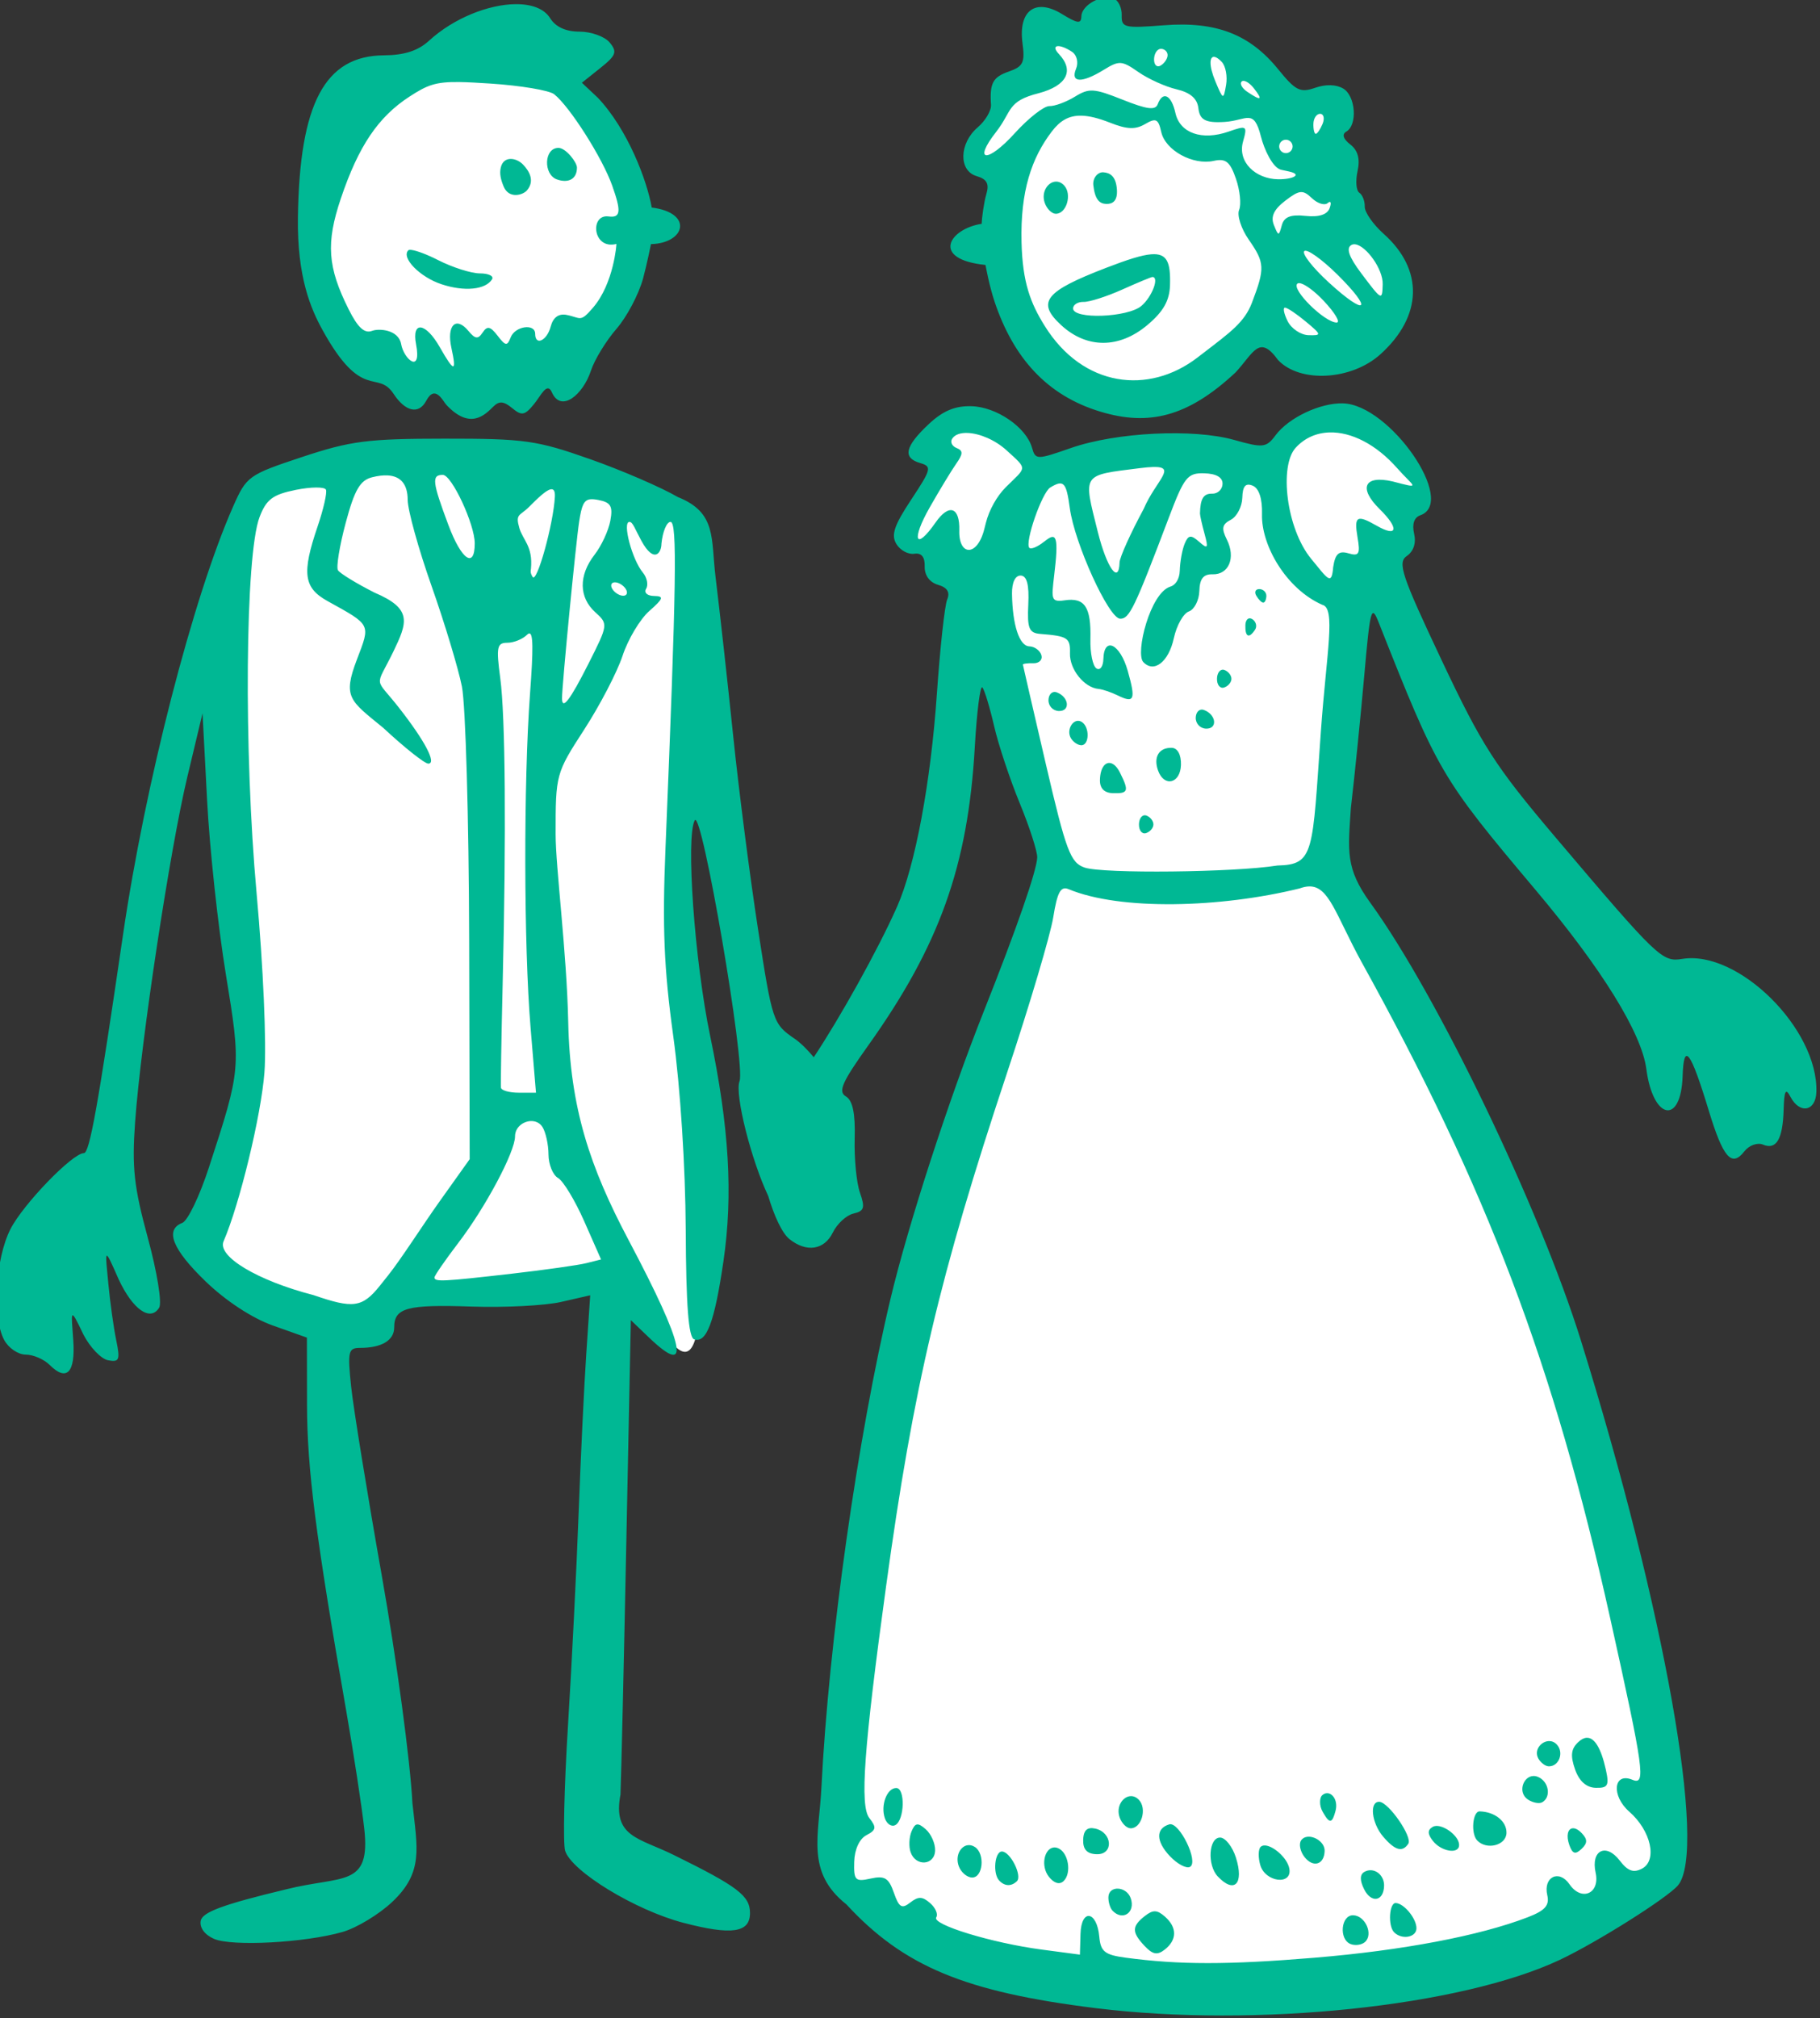 <?xml version="1.0" ?><svg height="306.018mm" viewBox="0 0 276.041 306.018" width="276.041mm" xmlns="http://www.w3.org/2000/svg">
    <rect x="0" y="0" width="276.041" height="306.018" fill="#333333" stroke="none"/>
    <path d="m 15514.967,11131.775 c -1.517,-0.1 -2.865,0 -3.963,0.379 -8.784,2.964 3.359,23.426 3.359,23.426 0,0 -16.406,4.884 -21.638,8.953 -5.232,4.069 -10.722,16.102 -18.473,30.809 -7.751,14.707 14.404,12.554 14.404,12.554 0,0 -3.423,28.718 7.235,67.258 10.657,38.54 36.641,62.423 76.281,60.28 31.192,-1.685 59.814,-37.432 59.814,-37.432 0,0 33.265,16.218 46.377,13.602 13.112,-2.616 28.679,-15.346 30.487,-36.215 1.809,-20.868 -27.516,-37.901 -27.516,-37.901 l -11.303,-35.924 c 0,0 10.075,-23.775 1.807,-29.878 -8.267,-6.104 -27.516,5.289 -27.516,5.289 0,0 -16.276,-31.332 -29.388,-39.006 -13.112,-7.673 -18.731,16.627 -18.731,16.627 0,0 1.032,-17.324 -14.922,-21.684 -15.954,-4.36 -36.754,10.229 -36.754,10.229 0,0 -18.94,-10.682 -29.56,-11.366 z m -315.164,21.362 c -13.522,0.181 -28.298,3.298 -44.112,8.572 -42.172,14.063 -50.039,74.271 -45.865,107.889 14.022,54.858 57.746,54.951 76.049,55.433 18.303,0.481 68.233,-4.672 86.59,-40.168 18.356,-35.497 6.849,-73.06 -16.485,-104.511 -14.583,-19.657 -33.639,-27.518 -56.177,-27.215 z m 477.006,195.607 c -15.352,0.435 -28.38,8.147 -32.506,13.945 -4.716,6.627 -11.174,14.649 -11.174,14.649 0,0 -33.523,-14.01 -62.201,-12.731 -28.679,1.278 -64.348,12.227 -64.348,12.227 0,0 -11.111,-21.857 -31.199,-24.648 -20.088,-2.79 -29.259,8.486 -27.709,13.195 1.55,4.708 8.462,5 8.461,5 0,0 -17.116,32.261 -20.926,39.469 -3.811,7.208 5.49,15.113 14.662,7.091 9.172,-8.022 6.071,15.057 13.047,17.498 6.976,2.442 18.473,1.106 18.473,1.106 0,0 36.364,154.275 38.367,159.623 2.002,5.348 -8.72,20.347 -17.311,43.889 -8.591,23.543 -71.577,233.015 -84.883,289.808 -13.306,56.793 -25.324,217.238 -24.742,223.516 0.581,6.278 10.141,15.288 23.059,23.658 12.918,8.371 108.837,52.957 225.941,45.69 117.104,-7.266 194.608,-57.264 203.78,-60.112 9.172,-2.848 13.306,-7.266 11.82,-27.088 -1.485,-19.823 -47.131,-271.789 -99.127,-370.203 -51.996,-98.414 -88.967,-169.166 -88.967,-169.166 l 11.561,-149.336 c 0,0 27.039,-17.273 29.752,-32.851 2.713,-15.579 13.175,-15.754 11.884,-23.02 -1.292,-7.266 -20.863,-38.831 -39.013,-40.924 -2.268,-0.262 -4.508,-0.347 -6.701,-0.285 z m -507.895,25.967 c -21.362,0.202 -42.271,1.283 -60.273,2.439 -48.005,3.082 -41.955,22.35 -46.397,50.959 0,0 -6.36,181.333 3.754,224.584 10.115,43.251 0.644,76.437 -6.367,103.457 -7.011,27.02 -20.284,52.736 -13.916,57.6 6.369,4.865 29.167,26.156 67.699,33.525 38.533,7.369 39.816,-13.677 39.816,-13.677 0,0 46.24,0.674 62.188,0 15.948,-0.675 55.978,-11.852 55.978,-11.852 0,0 7.976,1.545 27.188,32.225 19.213,30.68 20.334,-1.448 22.1,-21.147 1.766,-19.699 -7.061,-113.954 -11.45,-150.414 -4.388,-36.46 4.325,-212.88 4.807,-246.691 0.482,-33.81 -2.998,-37.71 -45.865,-50.955 -26.791,-8.278 -63.659,-10.389 -99.262,-10.053 z" fill="#FFFFFF" transform="translate(55.498,43.777) matrix(0.273,0,0,0.273,-3187.119,-2455.746) translate(-3459.724,-2280.825)"/>
    <path d="m 15546.996,11114.498 c -6.558,-0.461 -15.193,4.925 -15.35,10.397 -0.124,4.355 -2.023,4.141 -10.769,-1.217 -14.737,-9.026 -24.354,-1.933 -21.941,16.181 1.431,10.751 0.366,12.97 -7.547,15.723 -8.963,3.119 -10.748,6.442 -9.959,18.541 0.208,3.22 -3.118,8.843 -7.391,12.494 -10.352,8.858 -10.685,24.119 -0.578,27.072 5.717,1.67 7.1,4.264 5.365,10.065 -1.287,4.298 -2.475,13.092 -2.59,16.424 -17.858,2.717 -28.744,19.651 2.143,22.849 0,0 2.022,11.486 5.166,20.77 10.22,30.173 28.368,51.58 58.742,60.726 26.406,7.951 48.18,3.284 75.076,-21.869 10.06,-10.922 13.061,-21.298 23.547,-6.832 12.216,12.932 40.87,11.298 56.94,-3.244 23.369,-21.156 24.044,-46.959 1.736,-66.84 -5.87,-5.232 -10.602,-12.039 -10.512,-15.127 0.09,-3.087 -1.267,-6.551 -3.012,-7.699 -1.744,-1.148 -2.182,-6.559 -0.974,-12.025 1.488,-6.741 0.19,-11.492 -4.035,-14.77 -3.967,-3.077 -4.768,-5.678 -2.207,-7.162 6.324,-3.665 5.181,-19.771 -1.698,-23.883 -3.938,-2.338 -9.705,-2.498 -15.679,-0.42 -8.25,2.871 -10.849,1.57 -20.426,-10.236 -15.868,-19.556 -34.62,-26.777 -63.631,-24.504 -21.907,1.717 -23.558,1.322 -23.361,-5.596 0.117,-4.093 -1.865,-8.254 -4.403,-9.246 -0.821,-0.321 -1.715,-0.506 -2.652,-0.572 z m -329.912,3.691 c -14.723,0.207 -34.007,7.609 -47.936,20.358 -6.042,5.529 -13.658,7.986 -24.984,8.058 -32.803,0.208 -46.875,26.68 -47.789,89.92 -0.482,33.258 7.213,50.885 13.576,62.467 22.204,40.422 30.494,21.813 39.588,35.639 6.271,9.534 13.824,11.917 18.141,3.795 4.987,-9.384 9.324,0.361 11.246,2.39 12.972,13.698 21.002,5.885 25.982,0.905 3.269,-3.27 5.817,-3.072 10.498,0.812 5.342,4.434 7.009,4.104 12.299,-2.428 3.709,-4.581 7.111,-12.354 9.754,-6.359 5.132,11.639 17.366,1.244 21.686,-11.951 2.017,-6.162 8.421,-16.615 14.181,-23.248 5.763,-6.633 12.42,-19.221 14.797,-27.973 2.185,-8.037 4.393,-19.121 4.393,-19.121 19.193,-0.478 23.68,-17.391 0.427,-20.312 -2.6,-15.044 -13.371,-43.476 -29.933,-60.971 l -8.877,-8.338 10.23,-8.156 c 8.826,-7.038 9.541,-8.984 5.219,-14.192 -2.755,-3.319 -10.273,-6.035 -16.707,-6.035 -7.661,0 -13.307,-2.577 -16.357,-7.461 -3.408,-5.456 -10.6,-7.922 -19.434,-7.799 z m 301.225,23.338 c 1.573,-0.235 4.658,0.785 8.248,3.209 2.603,1.75 3.549,5.938 2.134,9.332 -3.269,7.839 3.172,8.109 15.309,0.641 8.682,-5.341 10.087,-5.254 19.348,1.197 5.49,3.826 15.021,8.131 21.179,9.567 7.547,1.759 11.492,5.137 12.102,10.367 0.737,6.338 3.452,8.483 14.703,7.744 12.265,-0.806 16.059,-7.764 20.049,8.053 1.863,7.389 6.624,17.517 11.252,18.525 l 4.279,0.932 c 7.994,1.741 2.015,4.458 -5.959,4.342 -12.573,-0.181 -22.673,-9.627 -19.498,-20.903 2.491,-8.851 2.131,-9.1 -8.035,-5.562 -14.805,5.151 -27.057,0.851 -29.535,-10.366 -2.211,-10.01 -7.01,-12.4 -9.807,-4.886 -1.32,3.539 -5.862,2.965 -19.49,-2.461 -15.99,-6.368 -18.647,-6.538 -26.529,-1.69 -4.816,2.964 -11.202,5.318 -14.188,5.233 -2.988,-0.08 -11.624,6.676 -19.193,15.023 -15.253,16.826 -23.608,16.15 -10.287,-0.832 8.917,-11.47 5.787,-16.913 23.666,-21.377 15.554,-4.181 19.798,-12.526 11.066,-21.767 -2.45,-2.595 -2.388,-4.085 -0.814,-4.321 z m 57.609,1.461 c 2.051,0.06 3.689,1.684 3.629,3.614 -0.06,1.929 -1.807,4.498 -3.895,5.707 -2.085,1.208 -3.717,-0.419 -3.627,-3.616 0.09,-3.196 1.844,-5.763 3.893,-5.705 z m 29.812,4.508 c 1.014,0.213 2.34,1.109 3.938,2.801 2.128,2.252 3.197,7.995 2.375,12.76 -1.458,8.433 -1.617,8.378 -5.994,-2.088 -3.6,-8.604 -3.36,-14.112 -0.319,-13.473 z m 16.174,13.316 c 1.49,0.135 3.674,1.677 5.553,4.077 5.192,6.633 4.142,7.214 -3.605,1.998 -2.964,-1.994 -4.386,-4.568 -3.168,-5.721 0.305,-0.288 0.724,-0.398 1.22,-0.354 z m -435.695,0.637 c 4.496,0.07 9.985,0.374 16.99,0.83 16.823,1.096 32.826,3.772 35.565,5.948 8.71,6.922 26.842,35.481 32.24,50.783 4.87,13.804 5.005,18.03 -2.016,17.076 -10.571,-1.437 -8.935,18.664 4.319,15.281 0.145,-0.04 -1.43,21.856 -12.901,35.291 -7.375,8.639 -6.745,5.676 -14.763,4.112 -4.408,-0.86 -7.507,1.405 -8.827,6.459 -2.057,7.862 -8.625,10.95 -8.625,4.054 0,-5.939 -11.199,-4.314 -13.613,1.975 -1.89,4.932 -2.876,4.804 -7.269,-0.934 -3.998,-5.218 -5.767,-5.602 -8.282,-1.797 -2.561,3.877 -4.141,3.699 -7.951,-0.892 -6.929,-8.347 -12.183,-3.074 -9.428,9.463 3.013,13.718 1.541,13.631 -6.431,-0.379 -7.888,-13.858 -15.722,-14.805 -13.197,-1.594 3.196,16.724 -6.768,8.344 -8.284,-0.115 -1.462,-8.155 -12.425,-8.802 -16.082,-7.399 -4.29,1.647 -7.977,-1.727 -13.121,-12.006 -11.696,-23.369 -12.642,-36.75 -4.34,-61.394 9.833,-29.191 20.748,-45.387 38.217,-56.715 9.759,-6.328 14.311,-8.251 27.799,-8.047 z m 478.111,17.639 c 1.986,0.06 2.575,2.593 1.307,5.635 -1.268,3.042 -2.965,5.511 -3.77,5.488 -0.807,-0.02 -1.394,-2.557 -1.304,-5.633 0.09,-3.075 1.782,-5.546 3.767,-5.49 z m -132.611,1.037 c 4.302,0.102 9.45,1.37 15.873,3.902 9.476,3.734 14.072,3.912 19.477,0.746 6.025,-3.527 7.353,-2.873 8.962,4.409 2.247,10.174 17.572,18.602 29.167,16.041 6.678,-1.476 9.061,0.443 12.339,9.933 2.234,6.47 3.026,14.251 1.758,17.291 -1.267,3.041 1.137,10.474 5.348,16.52 8.941,12.843 9.092,15.806 1.789,35.004 -4.134,10.871 -11.819,16.296 -27.24,28.14 l -3.047,2.34 c -27.057,20.781 -63.58,16.668 -84.905,-17.64 -7.848,-12.627 -12.277,-24 -12.828,-46.381 -0.702,-28.485 5.618,-46.869 16.842,-61.555 4.471,-5.851 9.294,-8.92 16.465,-8.75 z m 113.664,13.348 c 2.051,0.06 3.683,1.783 3.623,3.834 -0.06,2.05 -1.784,3.681 -3.836,3.623 -2.05,-0.06 -3.683,-1.786 -3.623,-3.836 0.06,-2.051 1.786,-3.679 3.836,-3.621 z m -404.248,4.539 c -8.14,0 -8.436,14.789 -0.91,17.488 6.309,2.263 11.189,-0.06 11.189,-6.545 0,-2.956 -6.175,-10.943 -10.279,-10.943 z m -26.672,6.133 c -2.437,0.06 -4.593,1.451 -5.363,4.748 -0.813,3.482 0.02,6.821 1.605,10.607 2.947,7.034 10.717,4.736 12.963,2.076 4.441,-5.259 1.28,-10.657 -2.154,-14.254 -1.897,-1.986 -4.614,-3.242 -7.051,-3.177 z m 329.434,7.427 c -3.077,-0.243 -6.066,3.119 -5.598,7.207 0.907,7.934 3.416,10.2 7.063,10.348 3.33,0.135 6.512,-1.29 6.027,-8.055 -0.534,-7.424 -3.849,-9.213 -7.492,-9.5 z m -26.262,5.162 c -4.458,0.01 -8.479,5.705 -6.322,11.844 1.14,3.249 3.86,5.958 6.039,6.02 6.04,0.172 9.311,-10.879 4.674,-15.787 -1.371,-1.452 -2.905,-2.081 -4.391,-2.077 z m 135.742,5.846 c 2.081,-0.202 3.809,0.942 6.309,3.322 3.158,3.008 7.13,4.246 8.826,2.75 1.697,-1.495 2.181,-0.224 1.078,2.823 -1.311,3.617 -5.968,5.11 -13.422,4.302 -8.264,-0.894 -11.898,0.549 -13.16,5.223 -1.651,6.128 -1.875,6.12 -4.396,-0.156 -1.876,-4.669 -0.02,-8.643 6.336,-13.512 3.914,-3.002 6.348,-4.55 8.429,-4.752 z m 30.59,29.014 c 5.992,0.951 15.334,13.744 15.094,22.176 -0.263,9.245 -0.435,9.158 -11.94,-6.137 -6.816,-9.061 -8.513,-13.916 -5.48,-15.674 0.681,-0.395 1.47,-0.501 2.326,-0.365 z m -524.326,3.115 c -0.975,-0.138 -1.644,-0.09 -1.918,0.187 -4.1,4.102 6.368,14.833 18.363,18.821 12.753,4.24 24.554,3.1 28.151,-2.721 1.116,-1.804 -1.915,-3.279 -6.729,-3.279 -4.817,0 -15.29,-3.333 -23.277,-7.405 -5.989,-3.053 -11.664,-5.188 -14.59,-5.603 z m 495.853,0.625 c 1.438,-1.397 9.659,4.414 18.266,12.912 20.34,20.086 16.45,23.817 -4.67,4.477 -8.919,-8.168 -15.038,-15.993 -13.596,-17.389 z m -85.033,1.773 c -5.36,0.423 -13.269,2.989 -24.773,7.409 -34.425,13.224 -39.119,19.171 -25.229,31.961 14.242,13.114 32.279,13.061 47.932,-0.141 8.857,-7.473 12.259,-13.498 12.506,-22.156 0.357,-12.531 -1.502,-17.777 -10.436,-17.073 z m 0.692,12.604 c 3.912,0.111 -0.25,11.025 -6.114,16.039 -7.634,6.52 -38.169,7.615 -37.99,1.361 0.06,-2.05 2.702,-3.655 5.877,-3.564 3.175,0.09 12.812,-2.993 21.418,-6.852 8.606,-3.859 16.169,-7.002 16.809,-6.984 z m 82.543,3.601 c 2.84,0.851 7.728,4.502 12.507,9.561 6.37,6.746 9.613,12.21 7.203,12.141 -6.791,-0.194 -25.159,-18.376 -21.789,-21.567 0.413,-0.39 1.132,-0.418 2.079,-0.135 z m -8.893,13.422 c 1.288,0.04 6.509,3.546 11.607,7.795 8.76,7.306 8.839,7.713 1.438,7.502 -4.306,-0.122 -9.531,-3.629 -11.606,-7.793 -2.078,-4.163 -2.724,-7.541 -1.439,-7.504 z m 32.248,53.157 c -12.673,-0.361 -30.239,7.941 -37.523,17.736 -5.139,6.908 -6.939,7.109 -22.981,2.58 -22.649,-6.395 -65.521,-4.281 -90.654,4.471 -19.09,6.647 -19.721,6.643 -21.67,-0.17 -3.255,-11.364 -19.709,-22.641 -33.617,-23.037 -9.213,-0.263 -15.994,2.62 -24.041,10.22 -13.009,12.291 -14.292,18.487 -4.418,21.371 6.541,1.912 6.184,3.346 -5.045,20.313 -9.495,14.347 -11.258,19.617 -8.235,24.611 2.113,3.496 6.573,5.94 9.905,5.432 4.037,-0.615 5.987,1.739 5.836,7.045 -0.14,4.906 2.697,8.822 7.382,10.191 5.185,1.514 6.812,4.129 5.106,8.192 -1.377,3.282 -3.954,26.914 -5.725,52.515 -3.396,49.129 -12.078,95.504 -22.113,118.094 -10.907,24.554 -31.877,61.914 -46.277,83.594 -3.538,-4.266 -7.361,-8.044 -10.657,-10.303 -11.984,-8.211 -12.359,-9.348 -20.335,-60.986 -4.469,-28.94 -10.647,-76.954 -13.727,-106.698 -3.077,-29.743 -7.507,-69.666 -9.846,-88.714 -2.627,-21.401 0.758,-35.767 -20.91,-44.397 -9.161,-5.369 -31.174,-14.873 -48.92,-21.121 -29.625,-10.432 -36.222,-11.36 -80.748,-11.332 -42.759,0.02 -52.105,1.227 -79.135,10.191 -29.783,9.878 -30.868,10.654 -38.297,27.45 -22.291,50.394 -48.918,153.929 -61.203,237.982 -13.953,95.459 -18.565,121.18 -21.732,121.18 -6.313,0 -33.723,28.342 -40.773,42.164 -8.475,16.608 -10.31,48.889 -3.504,61.605 2.389,4.466 7.762,8.119 11.939,8.119 4.179,0 10.187,2.593 13.357,5.762 9.395,9.398 14.318,4.287 13.096,-13.597 -1.079,-15.751 -2.229,-19.969 5.594,-3.364 3.695,7.174 9.896,13.637 13.785,14.364 6.187,1.156 6.743,-0.24 4.473,-11.178 -1.43,-6.875 -3.386,-20.89 -4.348,-31.147 -1.779,-19.008 -2.717,-21.914 5.666,-2.728 7.849,16.866 17.65,23.746 22.545,15.824 1.645,-2.662 -1.144,-19.814 -6.303,-38.771 -7.715,-28.337 -8.89,-39.054 -7.066,-64.352 3.234,-44.878 19.297,-151.011 28.99,-191.563 l 8.471,-35.431 2.543,48.486 c 1.399,26.667 6.076,70.048 10.392,96.402 8.545,52.179 8.527,52.41 -9.429,107.473 -5.125,15.72 -11.748,29.514 -14.717,30.652 -9.907,3.802 -5.563,14.703 12.982,32.579 11.175,10.771 25.791,20.347 37.297,24.433 l 18.92,6.719 0.06,37.353 c 0.05,35.547 4.9,73.421 21.75,169.756 4.127,23.591 8.649,53.098 10.047,65.573 3.697,32.934 -12.014,25.833 -43.539,33.757 -34.881,8.384 -46.386,12.624 -47.311,17.432 -0.736,3.83 2.222,7.83 7.447,10.072 h -0.01 c 10.041,4.31 50.663,2.111 71.391,-3.867 7.828,-2.258 20.235,-9.766 27.57,-16.683 17.533,-16.538 13.904,-29.858 11.215,-54.768 -1.163,-23.205 -8.795,-79.953 -16.963,-126.107 -8.168,-46.155 -15.86,-93.569 -17.095,-105.364 -2.038,-19.465 -1.584,-21.445 4.939,-21.445 12.021,0 18.986,-4.173 18.986,-11.369 0,-10.881 7.144,-12.81 42.893,-11.59 18.462,0.63 40.868,-0.518 49.787,-2.553 l 16.225,-3.699 -2.18,32.32 c -1.2,17.777 -3.107,57.498 -4.242,88.268 -1.133,30.769 -3.802,84.022 -5.926,118.34 -2.125,34.318 -2.841,65.626 -1.588,69.572 3.648,11.494 39.064,33.048 65.756,40.018 26.85,7.011 36.947,5.522 36.947,-5.444 0,-9.576 -6.76,-14.721 -42.422,-32.275 -19.445,-9.572 -33.982,-9.909 -29.531,-33.567 0.428,-10.256 1.898,-73.725 3.268,-141.043 l 2.49,-122.396 9.99,9.574 c 23.844,22.843 20.187,5.32 -11.304,-54.158 -21.388,-40.393 -32.466,-73.204 -33.473,-120.887 -0.827,-39.155 -7,-85.968 -7,-104.429 -0.02,-33.193 0.161,-33.842 15.875,-58.092 8.739,-13.488 18.339,-31.949 21.33,-41.026 2.99,-9.076 9.646,-20.227 14.795,-24.777 7.981,-7.054 8.368,-8.29 2.615,-8.391 -3.718,-0.06 -5.666,-1.866 -4.34,-4.011 1.323,-2.141 0.513,-6.175 -1.8,-8.963 -6.017,-7.249 -11.555,-28.17 -7.459,-28.17 1.854,0 3.005,3.845 6.642,10.512 6.95,12.735 11.115,6.905 11.135,1.609 0.646,-6.667 2.917,-12.121 5.045,-12.121 3.794,0 3.266,34.192 -2.801,181.24 -1.807,43.751 -0.843,67.025 4.326,104.432 3.911,28.313 6.75,72.574 6.918,107.49 0.193,42.147 1.549,59.786 4.68,60.834 6.881,2.303 11.33,-9.548 16.275,-43.355 5.413,-37.02 3.196,-74.448 -7.414,-125.323 -8.635,-41.42 -13.566,-110.556 -8.519,-119.572 3.872,-6.917 28.36,135.8 24.867,144.908 -2.785,7.254 6.54,43.952 15.941,63.711 3.183,10.751 7.627,20.639 11.813,23.973 9.485,7.554 19.309,6.06 24.078,-3.662 2.397,-4.888 7.55,-9.626 11.451,-10.528 6.001,-1.388 6.555,-3.177 3.609,-11.648 -1.917,-5.505 -3.227,-19.046 -2.912,-30.088 0.396,-13.885 -1.11,-21.081 -4.879,-23.334 -4.466,-2.669 -2.216,-7.79 12.442,-28.352 39.561,-55.488 55.394,-99.793 59.16,-165.554 1.13,-19.736 3.034,-34.696 4.23,-33.244 1.195,1.451 4.116,11.089 6.495,21.418 2.374,10.328 8.79,29.631 14.252,42.896 5.463,13.266 9.824,26.823 9.71,30.127 -0.272,7.408 -11.311,39.19 -29.658,85.389 -19.436,48.932 -41.99,118.378 -51.787,159.455 -18.252,76.502 -34.405,190.657 -38.439,271.619 -1.34,26.876 -8.796,46.996 13.871,64.978 31.835,34.467 65.952,48.646 138.666,57.635 88.712,10.968 202.742,-0.923 257.771,-26.881 20.513,-9.677 59.605,-34.308 65.537,-41.297 16.439,-19.361 -7.487,-153.716 -53.875,-302.556 -22.992,-73.762 -79.914,-192.041 -117.031,-243.182 -13.932,-19.192 -12.368,-28.694 -10.808,-52.545 2.094,-17.831 5.429,-50.842 7.423,-73.359 3.34,-37.765 3.971,-40.062 8.102,-29.619 32.999,83.356 34.518,85.944 87.281,148.615 36.606,43.48 58.746,79.273 61.35,99.178 3.707,28.332 19.269,31.411 20.166,3.986 0.617,-19.185 4.377,-14.212 14.553,19.25 7.949,26.143 12.725,31.601 19.738,22.563 2.603,-3.357 7.256,-5.044 10.355,-3.752 7.435,3.099 11.01,-2.973 11.481,-19.5 0.299,-10.502 1.139,-12.095 3.746,-7.108 5.159,9.866 14.133,8.185 14.443,-2.705 0.995,-34.932 -43.336,-78.867 -74.494,-73.826 -11.241,1.819 -13.49,-0.339 -70.605,-67.713 -33.417,-39.42 -40.728,-50.796 -63.131,-98.246 -22.229,-47.083 -24.601,-54.171 -19.338,-57.793 3.796,-2.612 5.29,-7.178 4.076,-12.432 -1.228,-5.31 0.01,-8.982 3.44,-10.187 20.555,-7.223 -16.846,-61.416 -42.897,-62.158 z m -7.477,16.144 c 12.008,-0.316 25.804,6.559 37.53,19.85 9.247,10.482 14.148,11.743 -2.555,7.367 -15.78,-3.626 -19.128,3.654 -7.107,15.451 10.84,10.636 9.918,15.801 -1.637,9.186 -11.142,-6.377 -12.74,-5.413 -10.715,6.461 1.58,9.269 0.835,10.555 -5.101,8.82 -5.312,-1.552 -7.3,0.259 -8.44,7.684 -0.863,10.51 -2.957,6.634 -12.178,-4.557 -13.902,-16.874 -17.892,-51.7 -8.648,-61.76 5.086,-5.535 11.647,-8.312 18.851,-8.502 z m -201.023,0.297 c 6.545,0.284 15.128,3.797 21.525,9.633 11.98,10.925 11.191,8.987 -0.484,20.572 -4.844,4.875 -9.162,12.412 -11.049,19.928 l -0.806,3.211 c -3.917,15.598 -14.307,15.03 -13.903,0.847 0.374,-13.115 -5.724,-15.169 -13.195,-4.445 -11.196,16.069 -13.618,9.844 -3.258,-8.369 5.456,-9.592 12.093,-20.533 14.746,-24.313 3.849,-5.483 3.888,-7.243 0.188,-8.708 -2.548,-1.011 -3.642,-3.344 -2.428,-5.186 1.545,-2.349 4.737,-3.341 8.664,-3.17 z m 103.018,18.9 c 13.505,-0.327 1.425,7.622 -5.293,23.274 -7.29,13.512 -13.319,26.88 -13.399,29.709 -0.357,12.504 -7.087,3.097 -12.086,-16.895 -8.208,-32.813 -9.177,-31.342 23.332,-35.439 3.064,-0.386 5.516,-0.602 7.446,-0.649 z m 28.39,3.504 c 6.657,0.19 10.232,2.267 10.129,5.887 -0.09,3.076 -2.677,5.52 -5.752,5.432 -4.816,-0.138 -6.61,2.762 -6.785,11 -0.02,1.025 1.114,6.083 2.525,11.238 2.223,8.118 1.825,8.717 -2.992,4.482 -4.569,-4.017 -5.999,-3.831 -8.029,1.039 -1.358,3.26 -2.586,9.984 -2.727,14.942 -0.141,4.959 -2.562,8.118 -5.138,8.877 -11.338,3.341 -19.674,37.129 -15.137,41.931 5.945,6.297 14.107,-0.07 16.969,-13.238 1.542,-7.104 5.305,-13.794 8.357,-14.867 3.053,-1.073 5.672,-6.198 5.82,-11.389 0.193,-6.774 2.261,-9.38 7.327,-9.236 9.07,0.258 12.984,-9.195 7.97,-19.244 -3.134,-6.28 -2.695,-8.492 2.194,-11.047 3.361,-1.757 6.229,-7.253 6.371,-12.213 0.184,-6.484 1.809,-8.37 5.787,-6.713 3.511,1.464 5.401,7.264 5.156,15.887 -0.466,17.039 13.218,41.296 33.44,50.25 7.755,1.74 2.434,26.137 -0.705,70.049 -4.837,67.649 -3.413,74.268 -24.168,74.761 -23.842,3.837 -96.862,4.618 -107.098,1.145 -7.885,-2.675 -10.316,-9.161 -21.537,-57.395 -6.955,-29.907 -12.7,-54.797 -12.77,-55.312 -0.07,-0.515 2.538,-0.861 5.783,-0.768 3.247,0.09 5.264,-1.949 4.485,-4.537 -0.782,-2.587 -3.797,-4.772 -6.703,-4.855 -5.527,-0.158 -9.359,-11.789 -9.61,-29.19 -0.09,-6.297 1.777,-10.21 4.834,-10.123 3.425,0.1 4.743,5.087 4.209,15.977 -0.651,13.34 0.4,15.928 6.67,16.428 15.285,1.216 16.729,2.165 16.483,10.826 -0.252,8.819 7.89,18.981 15.802,19.72 2.281,0.213 7.114,1.843 10.743,3.622 9.246,4.531 10.097,2.45 5.568,-13.61 -4.233,-15.02 -13.18,-19.419 -13.543,-6.66 -0.121,4.222 -1.867,6.591 -3.881,5.266 -2.016,-1.326 -3.523,-8.603 -3.328,-16.172 0.437,-17.976 -3.141,-23.349 -14.406,-21.633 -8.95,1.364 -6.829,-1.971 -4.985,-20.727 1.723,-17.523 -1.009,-16.035 -6.675,-11.601 -3.431,2.687 -6.975,4.112 -7.868,3.166 -2.686,-2.847 6.971,-30.698 11.623,-33.516 7.461,-4.518 8.916,-2.988 10.854,11.446 2.626,19.534 21.615,61.248 27.963,61.429 5.142,0.147 7.982,-5.748 27.056,-56.129 8.576,-22.655 10.366,-24.891 19.719,-24.625 z m -423.041,0.883 c 4.94,0.01 17.717,27.446 17.717,38.035 0,14.307 -7.401,9.163 -14.635,-10.172 -9.002,-24.058 -9.424,-27.891 -3.082,-27.863 z m -30.74,0.287 c 7.361,0.379 11.177,4.95 11.199,13.569 0.02,5.705 5.961,27.157 13.199,47.67 7.243,20.513 14.852,45.688 16.913,55.945 2.062,10.256 3.875,73.531 4.042,140.609 l 0.293,121.961 -16.752,23.496 c -9.213,12.923 -21.362,32.031 -28.697,41.211 l -4.332,5.422 c -9.963,12.526 -15.15,12.865 -36.943,5.371 -31.099,-8.028 -53.647,-21.503 -50.014,-29.889 8.915,-20.564 20.854,-69.852 22.703,-93.728 1.227,-15.857 -0.652,-58.919 -4.338,-99.42 -7.203,-79.162 -6.355,-188.094 1.625,-209.051 3.751,-9.846 7.309,-12.52 20.1,-15.113 8.545,-1.73 16.109,-1.776 16.803,-0.1 0.694,1.678 -1.402,10.876 -4.66,20.44 -8.845,25.961 -7.766,34.037 5.543,41.41 24.387,13.511 23.908,12.556 16.31,32.449 -8.036,21.046 -3.911,22.775 14.557,37.887 11.779,10.963 23.073,19.933 25.101,19.933 4.773,0 -1.875,-12.655 -16.34,-31.105 -13.727,-17.505 -13.256,-10.307 -3.193,-30.869 7.907,-16.378 10.948,-23.966 -10.344,-32.998 -10.113,-5.124 -19.251,-10.717 -20.308,-12.428 -1.057,-1.711 0.877,-13.552 4.295,-26.314 4.921,-18.363 7.988,-23.649 14.705,-25.334 3.232,-0.812 6.079,-1.152 8.533,-1.026 z m 90.646,7.733 c 1.593,-0.309 2.495,0.793 2.327,4.088 -0.772,15.046 -10.012,48.359 -12.36,44.562 -1.519,-2.457 -1.035,-3.468 -0.935,-4.469 1.212,-12.617 -4.503,-15.968 -6.434,-22.634 -2.36,-8.17 0.192,-6.568 5.465,-11.864 4.715,-4.735 9.284,-9.169 11.937,-9.683 z m 21.971,5.537 c 1.197,-0.139 2.661,0.02 4.49,0.369 6.953,1.327 8.174,3.461 6.674,11.56 -1.013,5.463 -4.948,13.935 -8.746,18.827 -8.927,11.5 -8.777,23.686 0.391,31.984 7.215,6.528 7.171,6.851 -3.782,28.551 -10.255,20.309 -14.699,26.112 -14.699,19.15 0,-7.298 7.698,-86.426 9.551,-98.275 1.354,-8.657 2.531,-11.75 6.121,-12.166 z m 13.721,46.103 c 2.051,0 4.767,1.679 6.037,3.731 1.267,2.051 0.626,3.73 -1.426,3.73 -2.051,0 -4.767,-1.679 -6.035,-3.73 -1.266,-2.052 -0.626,-3.731 1.424,-3.731 z m 358.072,3.76 c -2.172,-0.06 -2.959,1.595 -1.75,3.682 1.207,2.086 2.938,3.816 3.84,3.841 0.904,0.03 1.692,-1.631 1.752,-3.681 0.06,-2.051 -1.673,-3.78 -3.842,-3.842 z m -5.385,16.225 c -1.359,0 -2.362,1.458 -2.429,3.855 -0.187,6.549 2.024,7.576 5.367,2.496 1.235,-1.875 0.565,-4.512 -1.481,-5.859 -0.511,-0.337 -1.003,-0.495 -1.457,-0.492 z m -400.394,8.414 c 2.329,-0.462 2.39,8.386 0.539,33.383 -3.625,48.972 -3.486,139.982 0.281,185.308 l 3.02,36.365 h -9.547 c -5.253,0 -9.71,-1.258 -9.906,-2.796 -0.199,-1.539 0.22,-27.135 0.931,-56.879 2.025,-84.866 1.525,-149.312 -1.332,-170.631 -2.297,-17.171 -1.816,-19.58 3.916,-19.58 3.597,0 8.528,-1.991 10.959,-4.422 0.426,-0.426 0.806,-0.682 1.139,-0.748 z m 384.789,20.224 c -1.449,0.427 -2.517,2.273 -2.592,4.836 -0.1,3.418 1.643,5.664 3.867,4.992 2.225,-0.672 4.087,-2.815 4.147,-4.763 0.06,-1.948 -1.686,-4.195 -3.869,-4.992 -0.546,-0.2 -1.07,-0.215 -1.553,-0.07 z m -93.375,12.325 c -1.599,0.324 -2.77,2.021 -2.838,4.457 -0.09,3.246 2.486,5.979 5.732,6.072 6.586,0.188 5.669,-7.872 -1.177,-10.373 -0.603,-0.22 -1.184,-0.265 -1.717,-0.156 z m 81.807,9.794 c -1.599,0.325 -2.769,2.023 -2.836,4.458 -0.09,3.246 2.487,5.978 5.734,6.07 6.582,0.187 5.661,-7.87 -1.184,-10.371 -0.603,-0.22 -1.182,-0.265 -1.714,-0.157 z m -67.709,6.215 c -3.77,-0.539 -7.016,5.255 -4.479,9.635 h 0.02 c 1.208,2.086 3.778,3.838 5.707,3.893 4.518,0.128 4.832,-9.961 0.386,-12.889 -0.544,-0.358 -1.092,-0.564 -1.63,-0.641 z m 51.556,14.963 c -7.068,-0.201 -10.271,5.05 -7.654,12.504 3.36,9.558 12.463,7.396 12.76,-3.029 0.16,-5.63 -1.862,-9.383 -5.106,-9.475 z m -34.137,8.451 c -2.984,-0.535 -5.582,2.804 -5.767,9.289 -0.135,4.751 2.356,7.308 7.252,7.448 8.535,0.243 9.004,-1.143 3.869,-11.432 -1.631,-3.267 -3.563,-4.983 -5.354,-5.305 z m 18.508,29.102 c -1.449,0.427 -2.517,2.275 -2.592,4.838 -0.1,3.417 1.646,5.662 3.87,4.99 2.227,-0.672 4.088,-2.814 4.148,-4.762 0.05,-1.948 -1.686,-4.194 -3.871,-4.992 -0.546,-0.199 -1.072,-0.216 -1.555,-0.07 z m 91.928,39.418 c 10.959,-0.266 14.635,15.27 28.803,41.373 70.209,126.773 107.124,224.02 138.308,364.316 18.972,85.37 20.117,93.631 12.534,90.469 -10.584,-4.41 -11.899,8.844 -1.758,17.707 12.059,10.541 15.745,27.095 7.045,31.643 -4.732,2.475 -7.92,1.319 -12.346,-4.479 -7.636,-9.995 -16.149,-5.734 -13.4,6.707 2.561,11.592 -7.803,16.205 -14.512,6.459 -5.829,-8.47 -14.7,-4.108 -12.346,6.071 1.313,5.679 -1.226,8.522 -10.949,12.263 -26.702,10.273 -69.601,18.414 -118.172,22.426 v 0.01 c -48.333,3.992 -75.325,3.986 -105.178,-0.02 -11.563,-1.552 -13.848,-3.374 -14.593,-11.627 -1.299,-14.43 -10.037,-15.757 -10.44,-1.586 l -0.33,11.53 -21.373,-2.834 c -27.619,-3.66 -61.056,-13.894 -58.432,-17.883 1.126,-1.709 -0.392,-5.25 -3.373,-7.871 -4.294,-3.785 -6.597,-3.854 -11.08,-0.344 -4.694,3.675 -6.251,2.736 -9.111,-5.486 -2.853,-8.195 -5.093,-9.557 -12.901,-7.832 -8.551,1.889 -9.415,1.004 -9.121,-9.317 0.196,-6.863 2.892,-12.744 6.776,-14.773 5.464,-2.859 5.714,-4.31 1.629,-9.528 -5.356,-6.839 -3.056,-38.624 9.308,-128.761 15.206,-110.831 29.742,-172.479 67.254,-285.258 12.489,-37.54 24.013,-76.341 25.612,-86.225 2.279,-14.09 4.127,-17.46 8.564,-15.611 28.587,11.914 84.331,10.433 128.387,-0.443 1.914,-0.699 3.629,-1.058 5.195,-1.096 z m -432.551,130.32 c 2.558,-0.135 5.085,0.85 6.625,3.281 1.812,2.863 3.334,9.737 3.354,15.276 0.03,5.539 2.418,11.414 5.308,13.055 2.887,1.64 9.446,12.491 14.573,24.111 l 9.322,21.127 -8.17,2.051 c -4.493,1.127 -23.217,3.773 -41.613,5.88 -38.209,4.378 -42.766,4.598 -42.766,2.061 0,-1.008 5.983,-9.673 13.295,-19.254 15.181,-19.886 31.461,-50.467 31.461,-59.096 0,-4.93 4.348,-8.266 8.611,-8.492 z m 586.67,342.504 c -1.465,0.101 -3.007,0.905 -4.615,2.424 -3.983,3.763 -4.418,7.46 -1.775,15.061 2.286,6.574 6.268,10.152 11.457,10.3 6.811,0.194 7.626,-1.253 5.675,-10.078 -2.649,-11.992 -6.346,-18.01 -10.742,-17.707 z m -20.738,1.828 c -4.423,0 -8.711,5.057 -5.961,9.801 1.311,2.268 3.869,4.168 5.678,4.219 5.757,0.164 8.676,-7.712 4.496,-12.137 -1.249,-1.322 -2.739,-1.883 -4.213,-1.883 z m -8.793,19.401 c -5.739,0.174 -8.835,9.237 -3,13.078 2.715,1.787 6.298,2.46 7.963,1.496 5.087,-2.949 3.642,-11.562 -2.362,-14.065 -0.909,-0.379 -1.781,-0.534 -2.601,-0.509 z m -353.877,6.679 c -5.22,-0.148 -8.924,9.618 -6.385,16.844 h -0.01 c 1.139,3.241 3.79,4.897 5.891,3.68 5.04,-2.912 5.458,-20.382 0.504,-20.524 z m 239.555,2.875 c -1.036,-0.08 -2.111,0.296 -3.084,1.215 -1.316,1.242 -1.684,5.552 0.318,9.026 l 0.547,0.951 c 3.48,6.035 4.874,5.216 6.603,-1.252 1.467,-5.473 -1.278,-9.713 -4.384,-9.94 z m -109.2,1.625 c -4.458,0.01 -8.477,5.703 -6.32,11.842 1.141,3.249 3.859,5.96 6.037,6.022 6.039,0.172 9.313,-10.881 4.676,-15.789 -1.371,-1.452 -2.906,-2.079 -4.393,-2.075 z m 137.916,3.145 c -5.622,-0.16 -4.285,11.806 2.166,19.355 6.573,7.694 10.717,8.861 13.961,3.93 2.46,-3.738 -10.974,-23.138 -16.127,-23.285 z m 55.784,5.32 c -3.934,-0.112 -5.01,12.305 -1.397,16.129 5.226,5.533 16.089,2.79 16.285,-4.111 0.185,-6.469 -6.39,-11.776 -14.888,-12.018 z m -172.452,7.207 c -7.582,2.29 -7.453,9.413 0.319,17.641 4.181,4.426 9.241,7.097 11.244,5.937 4.92,-2.85 -6.062,-25.24 -11.563,-23.578 z m -140.136,0.06 c -1.175,0.176 -2.052,1.436 -3.055,3.844 -1.37,3.27 -1.589,8.49 -0.498,11.599 v 0 c 2.844,8.094 13.368,7.306 13.605,-1.019 0.11,-3.85 -2.236,-9.145 -5.218,-11.764 -2.194,-1.928 -3.666,-2.836 -4.84,-2.66 z m 288.412,0.814 c -0.706,0.04 -1.35,0.201 -1.901,0.52 -2.961,1.715 -2.938,3.938 0.07,7.785 v 0 c 4.653,5.944 14.435,7.558 14.582,2.406 0.137,-4.814 -7.815,-10.958 -12.754,-10.711 z m -192.338,1.28 c -2.465,0.381 -3.656,2.479 -3.77,6.48 -0.152,5.335 2.174,7.797 7.508,7.949 9.555,0.273 8.822,-12.098 -0.842,-14.246 -1.112,-0.247 -2.074,-0.31 -2.896,-0.183 z m 267.853,0.07 c -2.359,0.497 -3.362,4.043 -1.535,9.244 1.727,4.913 3.33,5.441 6.741,2.219 3.414,-3.222 3.458,-5.308 0.189,-8.766 -2.074,-2.196 -3.979,-2.996 -5.395,-2.697 z m -147.138,4.683 c -1.393,0.174 -2.627,0.815 -3.434,2.041 -1.324,2.015 -0.468,6.145 1.908,9.178 4.81,6.143 10.97,4.296 11.188,-3.355 0.133,-4.698 -5.483,-8.384 -9.662,-7.864 z m -48.326,0.436 c -6.418,-0.183 -7.396,15.221 -1.369,21.602 9.219,9.766 14.689,4.083 10.076,-10.477 -1.912,-6.037 -5.83,-11.043 -8.707,-11.125 z m -140.485,4.258 c -3.951,0.693 -6.785,5.949 -4.836,11.498 1.213,3.456 4.546,6.351 7.401,6.432 6.12,0.174 7.396,-13.147 1.625,-16.946 -1.43,-0.941 -2.873,-1.215 -4.19,-0.984 z m 164.619,0.146 c -0.653,0.08 -1.224,0.322 -1.677,0.75 -1.361,1.274 -1.459,5.83 -0.229,10.123 h 0.01 c 2.713,9.483 17.724,11.409 16.16,2.075 -1.042,-6.221 -9.692,-13.516 -14.268,-12.948 z m -116.773,1.118 c -5.111,0.66 -7.271,10.242 -2.588,16.222 2.839,3.627 5.926,4.554 8.158,2.447 4.714,-4.452 2.655,-16.23 -3.211,-18.371 -0.839,-0.306 -1.629,-0.393 -2.359,-0.298 z m -28.609,2.216 c -4.065,-0.116 -5.269,12.211 -1.575,16.123 3.035,3.213 6.682,3.366 9.811,0.412 3.139,-2.967 -3.549,-16.401 -8.236,-16.535 z m 205.156,10.412 c -1.282,-0.09 -2.614,0.191 -3.883,0.926 -2.516,1.463 -2.547,4.709 -0.08,9.651 v 0 c 3.947,7.908 10.823,6.74 11.068,-1.881 0.137,-4.803 -3.252,-8.425 -7.097,-8.696 z m -140.672,10.211 c -2.778,-0.137 -5.283,1.392 -5.377,4.692 -0.08,2.734 0.945,6.121 2.273,7.527 5.647,5.98 12.902,1.02 10.114,-6.916 -1.182,-3.363 -4.232,-5.166 -7.01,-5.303 z m 154.225,7.996 c -3.604,-0.102 -4.355,12.547 -0.959,16.141 4.145,4.39 12.349,3.073 12.494,-2.006 0.153,-5.372 -6.89,-14.002 -11.535,-14.135 z m -133.707,4.604 c -1.681,-0.05 -3.39,0.831 -5.674,2.619 -7.286,5.705 -7.302,9.001 -0.08,16.649 4.493,4.754 7.03,5.209 11.138,1.994 6.909,-5.41 6.958,-12.319 0.127,-18.325 -2.177,-1.914 -3.83,-2.889 -5.511,-2.937 z m 110.121,2.187 c -6.826,-0.194 -8.097,13.336 -1.504,15.969 2.537,1.013 6.133,0.529 7.99,-1.076 4.845,-4.186 0.267,-14.7 -6.486,-14.893 z" fill="#00B894" transform="translate(55.498,43.777) matrix(0.273,0,0,0.273,-3187.119,-2455.746) translate(-3459.724,-2280.825)"/>
</svg>